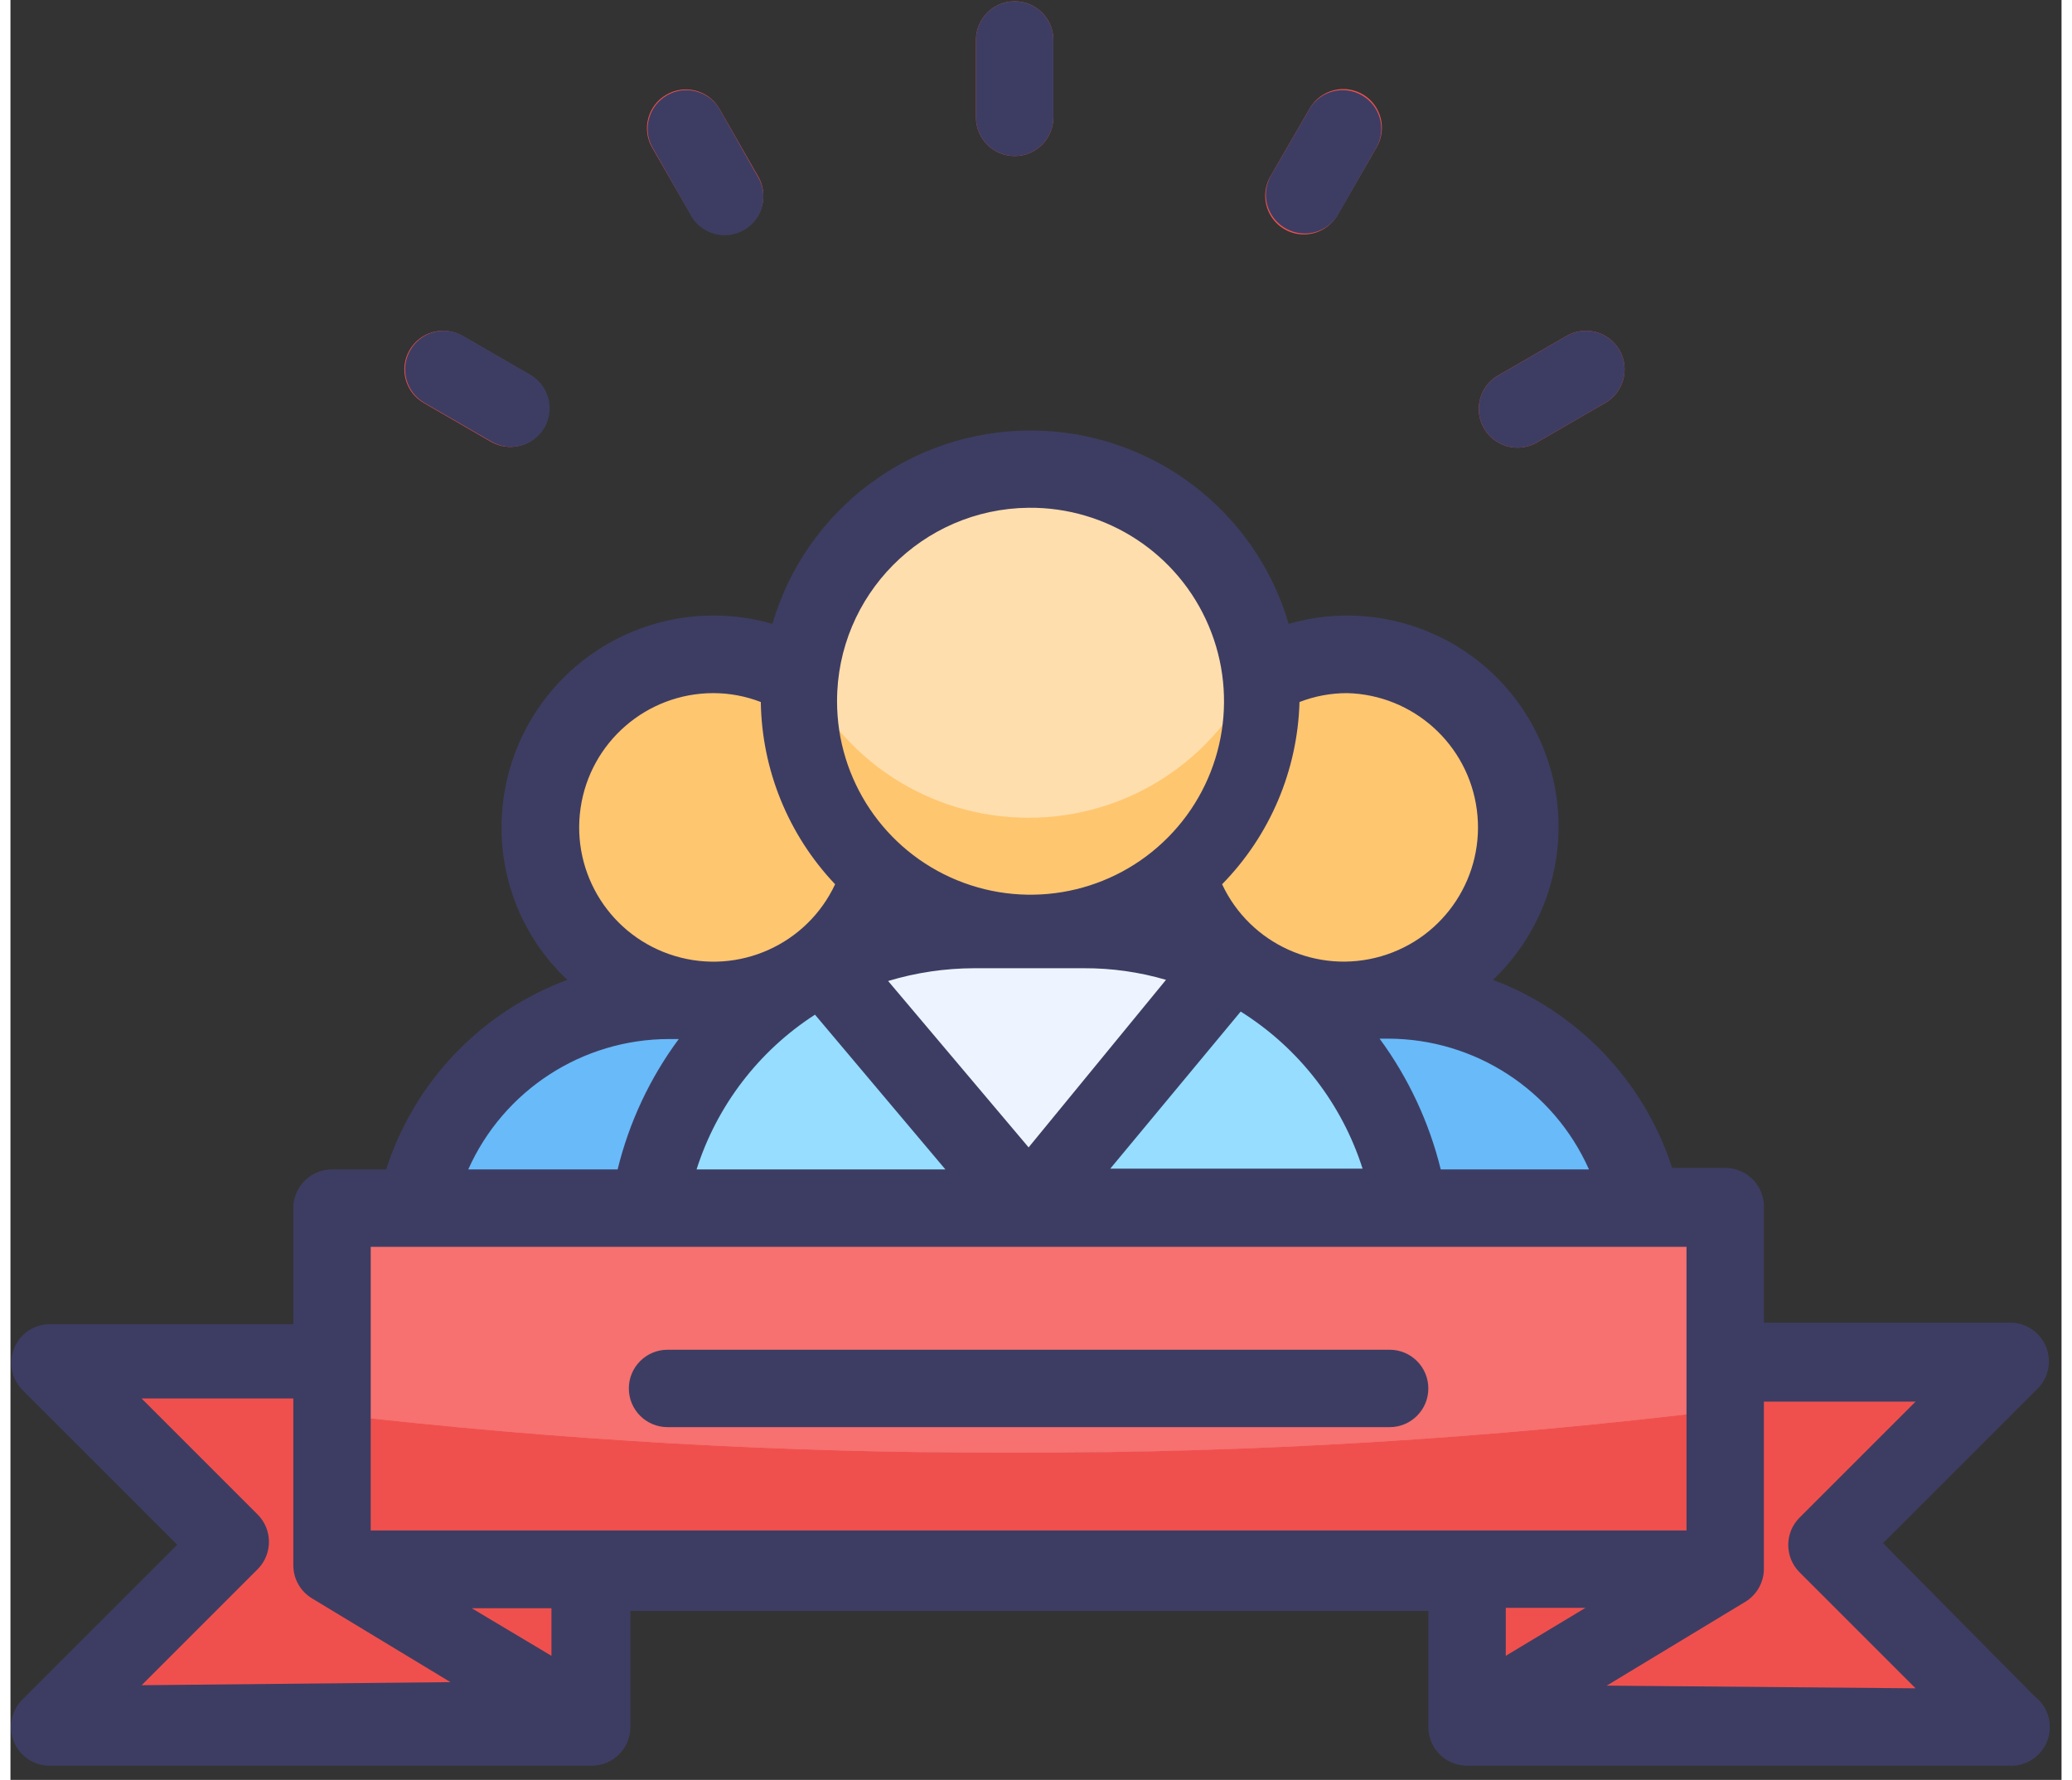 <?xml version="1.0" encoding="UTF-8"?>
<svg width="71px" height="61px" viewBox="0 0 53 46" version="1.1" xmlns="http://www.w3.org/2000/svg" xmlns:xlink="http://www.w3.org/1999/xlink">
    <rect x="0" y="0" width="53" height="46" fill="#333333" stroke="none"/>
    <!-- Generator: Sketch 61.2 (89653) - https://sketch.com -->
    <title>编组@2x</title>
    <desc>Created with Sketch.</desc>
    <g id="针线互联用户端" stroke="none" stroke-width="1" fill="none" fill-rule="evenodd">
        <g id="联系人_组织架构" transform="translate(-84, -84)" fill-rule="nonzero">
            <g id="编组-5" transform="translate(84, 84)">
                <g id="编组">
                    <path d="M30.019,21.383 C30.019,23.852 32.02,25.853 34.489,25.853 C36.957,25.853 38.959,23.852 38.959,21.383 C38.959,18.914 36.957,16.913 34.489,16.913 C32.02,16.913 30.019,18.914 30.019,21.383 Z" id="路径" fill="#FFC670"></path>
                    <path d="M33.369,25.853 L35.609,25.853 C39.309,25.853 42.309,28.853 42.309,32.553 L26.669,32.553 C26.669,28.853 29.668,25.853 33.369,25.853 L33.369,25.853 Z" id="路径" fill="#69BAF9"></path>
                    <path d="M13.659,21.383 C13.659,23.852 15.66,25.853 18.129,25.853 C20.597,25.853 22.599,23.852 22.599,21.383 C22.599,18.914 20.597,16.913 18.129,16.913 C15.66,16.913 13.659,18.914 13.659,21.383 L13.659,21.383 Z" id="路径" fill="#FFC670"></path>
                    <path d="M17.009,25.853 L19.239,25.853 C22.939,25.853 25.939,28.853 25.939,32.553 L10.309,32.553 C10.309,28.853 13.308,25.853 17.009,25.853 L17.009,25.853 Z" id="路径" fill="#69BAF9"></path>
                    <path d="M44.309,36.433 L44.309,40.553 L8.309,40.553 L8.309,36.553 C14.164,37.233 20.054,37.567 25.949,37.553 C32.086,37.56 38.218,37.186 44.309,36.433 L44.309,36.433 Z" id="路径" fill="#F6716F"></path>
                    <path d="M51.639,35.223 L37.639,35.223 L37.639,37.083 C33.869,37.373 29.969,37.543 25.949,37.543 C22.189,37.543 18.529,37.393 14.949,37.143 L14.949,35.223 L0.949,35.223 L5.609,39.883 L0.979,44.553 L14.979,44.553 L14.979,40.553 L37.639,40.553 L37.639,44.553 L51.639,44.553 L46.979,39.883 L51.639,35.223 Z" id="路径" fill="#F0504D"></path>
                    <path d="M44.309,31.223 L44.309,36.433 C38.217,37.183 32.086,37.553 25.949,37.543 C20.054,37.557 14.164,37.223 8.309,36.543 L8.309,31.243 L44.309,31.223 Z" id="路径" fill="#F6716F"></path>
                    <path d="M20.359,18.073 C20.359,21.359 23.022,24.023 26.309,24.023 C29.595,24.023 32.259,21.359 32.259,18.073 C32.259,14.787 29.595,12.123 26.309,12.123 C23.022,12.123 20.359,14.787 20.359,18.073 L20.359,18.073 Z" id="路径" fill="#FFDEAD"></path>
                    <path d="M26.309,21.133 C23.753,21.138 21.439,19.626 20.419,17.283 C20.378,17.544 20.358,17.808 20.359,18.073 C20.359,21.359 23.022,24.023 26.309,24.023 C29.595,24.023 32.259,21.359 32.259,18.073 C32.259,17.808 32.239,17.544 32.199,17.283 C31.178,19.626 28.864,21.138 26.309,21.133 L26.309,21.133 Z" id="路径" fill="#FFC670"></path>
                    <path d="M24.889,24.023 L27.729,24.023 C30,24.01 32.182,24.902 33.793,26.504 C35.403,28.105 36.309,30.282 36.309,32.553 L16.309,32.553 C16.309,30.282 17.214,28.105 18.825,26.504 C20.435,24.902 22.618,24.01 24.889,24.023 L24.889,24.023 Z" id="路径" fill="#96DDFF"></path>
                    <path d="M26.309,31.223 L31.489,24.903 C30.319,24.325 29.033,24.024 27.729,24.023 L24.889,24.023 C23.547,24.024 22.224,24.342 21.029,24.953 L26.309,31.223 Z" id="路径" fill="#EDF4FF"></path>
                    <path d="M25.949,0.033 C25.396,0.033 24.949,0.481 24.949,1.033 L24.949,3.033 C24.949,3.585 25.396,4.033 25.949,4.033 C26.501,4.033 26.949,3.585 26.949,3.033 L26.949,1.033 C26.949,0.481 26.501,0.033 25.949,0.033 L25.949,0.033 Z M16.939,2.453 C16.474,2.727 16.311,3.32 16.569,3.793 L17.569,5.523 C17.739,5.848 18.074,6.054 18.441,6.059 C18.808,6.064 19.149,5.868 19.328,5.547 C19.507,5.226 19.496,4.833 19.299,4.523 L18.309,2.793 C18.024,2.322 17.411,2.17 16.939,2.453 L16.939,2.453 Z M10.309,9.053 C10.037,9.531 10.202,10.138 10.679,10.413 L12.409,11.413 C12.638,11.547 12.911,11.585 13.168,11.517 C13.425,11.45 13.645,11.283 13.779,11.053 C13.912,10.822 13.948,10.548 13.879,10.291 C13.809,10.034 13.64,9.815 13.409,9.683 L11.679,8.683 C11.448,8.549 11.174,8.513 10.917,8.583 C10.659,8.652 10.441,8.822 10.309,9.053 L10.309,9.053 Z M34.969,2.453 C35.422,2.737 35.572,3.327 35.309,3.793 L34.309,5.523 C34.138,5.848 33.803,6.054 33.436,6.059 C33.069,6.064 32.728,5.868 32.549,5.547 C32.37,5.226 32.382,4.833 32.579,4.523 L33.579,2.793 C33.716,2.561 33.94,2.394 34.202,2.33 C34.464,2.266 34.74,2.31 34.969,2.453 L34.969,2.453 Z M41.579,9.053 C41.85,9.531 41.685,10.138 41.209,10.413 L39.479,11.413 C39.169,11.61 38.776,11.621 38.455,11.442 C38.134,11.263 37.937,10.923 37.942,10.556 C37.947,10.188 38.153,9.853 38.479,9.683 L40.209,8.683 C40.439,8.549 40.713,8.513 40.971,8.583 C41.228,8.652 41.447,8.822 41.579,9.053 L41.579,9.053 Z" id="形状" fill="#F0504D"></path>
                    <path d="M44.309,31.223 L44.309,36.433 C38.217,37.183 32.086,37.553 25.949,37.543 C20.054,37.557 14.164,37.223 8.309,36.543 L8.309,31.243 L44.309,31.223 Z" id="路径" fill="#F6716F"></path>
                    <path d="M48.389,39.883 L52.389,35.883 C52.67,35.596 52.752,35.168 52.597,34.798 C52.442,34.427 52.08,34.185 51.679,34.183 L45.309,34.183 L45.309,31.183 C45.309,30.631 44.861,30.183 44.309,30.183 L42.939,30.183 C42.213,27.944 40.51,26.156 38.309,25.323 C40.131,23.588 40.532,20.833 39.279,18.651 C38.027,16.469 35.446,15.425 33.029,16.123 C32.161,13.161 29.445,11.126 26.359,11.126 C23.272,11.126 20.556,13.161 19.689,16.123 C18.035,15.646 16.253,15.973 14.877,17.007 C13.5,18.041 12.69,19.662 12.689,21.383 C12.687,22.875 13.302,24.301 14.389,25.323 C12.159,26.152 10.434,27.958 9.709,30.223 L8.309,30.223 C8.043,30.223 7.789,30.328 7.601,30.516 C7.414,30.703 7.309,30.958 7.309,31.223 L7.309,34.223 L0.979,34.223 C0.584,34.24 0.236,34.488 0.091,34.855 C-0.053,35.223 0.032,35.641 0.309,35.923 L4.309,39.923 L0.309,43.923 C0.02,44.209 -0.067,44.641 0.089,45.016 C0.245,45.392 0.612,45.635 1.019,45.633 L15.019,45.633 C15.571,45.633 16.019,45.185 16.019,44.633 L16.019,41.633 L36.639,41.633 L36.639,44.633 C36.639,45.185 37.086,45.633 37.639,45.633 L51.639,45.633 C52.077,45.659 52.48,45.396 52.634,44.985 C52.788,44.574 52.656,44.111 52.309,43.843 L48.389,39.883 Z M40.789,30.223 L36.959,30.223 C36.659,29.003 36.122,27.855 35.379,26.843 L35.599,26.843 C37.844,26.847 39.877,28.171 40.789,30.223 L40.789,30.223 Z M33.309,18.143 C33.701,17.991 34.118,17.913 34.539,17.913 C36.249,17.956 37.672,19.239 37.892,20.935 C38.113,22.631 37.064,24.235 35.422,24.713 C33.78,25.192 32.034,24.402 31.309,22.853 C32.546,21.592 33.26,19.909 33.309,18.143 L33.309,18.143 Z M31.789,26.143 C33.286,27.081 34.403,28.519 34.939,30.203 L28.419,30.203 L31.789,26.143 Z M26.309,29.653 L22.679,25.353 C23.399,25.136 24.147,25.025 24.899,25.023 L27.739,25.023 C28.456,25.02 29.17,25.121 29.859,25.323 L26.309,29.653 Z M26.309,13.123 C28.335,13.103 30.174,14.308 30.963,16.175 C31.753,18.041 31.338,20.2 29.912,21.64 C28.486,23.081 26.331,23.518 24.457,22.747 C22.582,21.976 21.359,20.15 21.359,18.123 C21.358,15.381 23.567,13.15 26.309,13.123 L26.309,13.123 Z M24.159,30.223 L17.729,30.223 C18.253,28.575 19.335,27.161 20.789,26.223 L24.159,30.223 Z M18.159,17.913 C18.579,17.913 18.996,17.991 19.389,18.143 C19.415,19.898 20.101,21.579 21.309,22.853 C20.58,24.412 18.818,25.201 17.17,24.707 C15.521,24.213 14.484,22.586 14.732,20.883 C14.979,19.18 16.438,17.916 18.159,17.913 L18.159,17.913 Z M17.049,26.853 L17.269,26.853 C16.523,27.86 15.986,29.006 15.689,30.223 L11.829,30.223 C12.743,28.175 14.776,26.855 17.019,26.853 L17.049,26.853 Z M3.389,43.553 L6.389,40.553 C6.776,40.163 6.776,39.533 6.389,39.143 L3.389,36.143 L7.309,36.143 L7.309,40.473 C7.316,40.819 7.501,41.137 7.799,41.313 L11.369,43.473 L3.389,43.553 Z M13.979,42.793 L11.919,41.563 L13.979,41.563 L13.979,42.793 Z M9.309,39.553 L9.309,32.223 L43.309,32.223 L43.309,39.553 L9.309,39.553 Z M38.639,42.793 L38.639,41.553 L40.699,41.553 L38.639,42.793 Z M41.249,43.563 L44.819,41.403 C45.116,41.227 45.302,40.909 45.309,40.563 L45.309,36.223 L49.229,36.223 L46.229,39.223 C45.841,39.613 45.841,40.243 46.229,40.633 L49.229,43.633 L41.249,43.563 Z" id="形状" fill="#3D3D63"></path>
                    <path d="M35.639,34.883 L16.979,34.883 C16.426,34.883 15.979,35.331 15.979,35.883 C15.979,36.435 16.426,36.883 16.979,36.883 L35.639,36.883 C36.191,36.883 36.638,36.435 36.638,35.883 C36.638,35.331 36.191,34.883 35.639,34.883 L35.639,34.883 Z M25.949,4.033 C26.501,4.033 26.949,3.585 26.949,3.033 L26.949,1.033 C26.949,0.481 26.501,0.033 25.949,0.033 C25.396,0.033 24.949,0.481 24.949,1.033 L24.949,3.033 C24.949,3.585 25.396,4.033 25.949,4.033 L25.949,4.033 Z M17.569,5.543 C17.739,5.868 18.074,6.074 18.441,6.079 C18.808,6.084 19.149,5.888 19.328,5.567 C19.507,5.246 19.496,4.853 19.299,4.543 L18.309,2.793 C18.021,2.341 17.428,2.195 16.964,2.464 C16.5,2.732 16.33,3.318 16.579,3.793 L17.569,5.543 Z M10.699,10.413 L12.429,11.413 C12.658,11.547 12.931,11.585 13.188,11.517 C13.445,11.45 13.665,11.283 13.799,11.053 C13.932,10.822 13.968,10.548 13.899,10.291 C13.829,10.034 13.66,9.815 13.429,9.683 L11.699,8.683 C11.468,8.549 11.194,8.513 10.937,8.583 C10.679,8.652 10.461,8.822 10.329,9.053 C10.057,9.531 10.222,10.138 10.699,10.413 L10.699,10.413 Z M32.969,5.913 C33.442,6.171 34.035,6.007 34.309,5.543 L35.309,3.793 C35.557,3.318 35.387,2.732 34.923,2.464 C34.459,2.195 33.866,2.341 33.579,2.793 L32.579,4.523 C32.44,4.758 32.403,5.039 32.477,5.301 C32.551,5.564 32.728,5.785 32.969,5.913 L32.969,5.913 Z M39.479,11.413 L41.209,10.413 C41.685,10.138 41.85,9.531 41.579,9.053 C41.447,8.822 41.228,8.652 40.971,8.583 C40.713,8.513 40.439,8.549 40.209,8.683 L38.479,9.683 C38.153,9.853 37.947,10.188 37.942,10.556 C37.937,10.923 38.134,11.263 38.455,11.442 C38.776,11.621 39.169,11.61 39.479,11.413 L39.479,11.413 Z" id="形状" fill="#3D3D63"></path>
                </g>
            </g>
        </g>
    </g>
</svg>